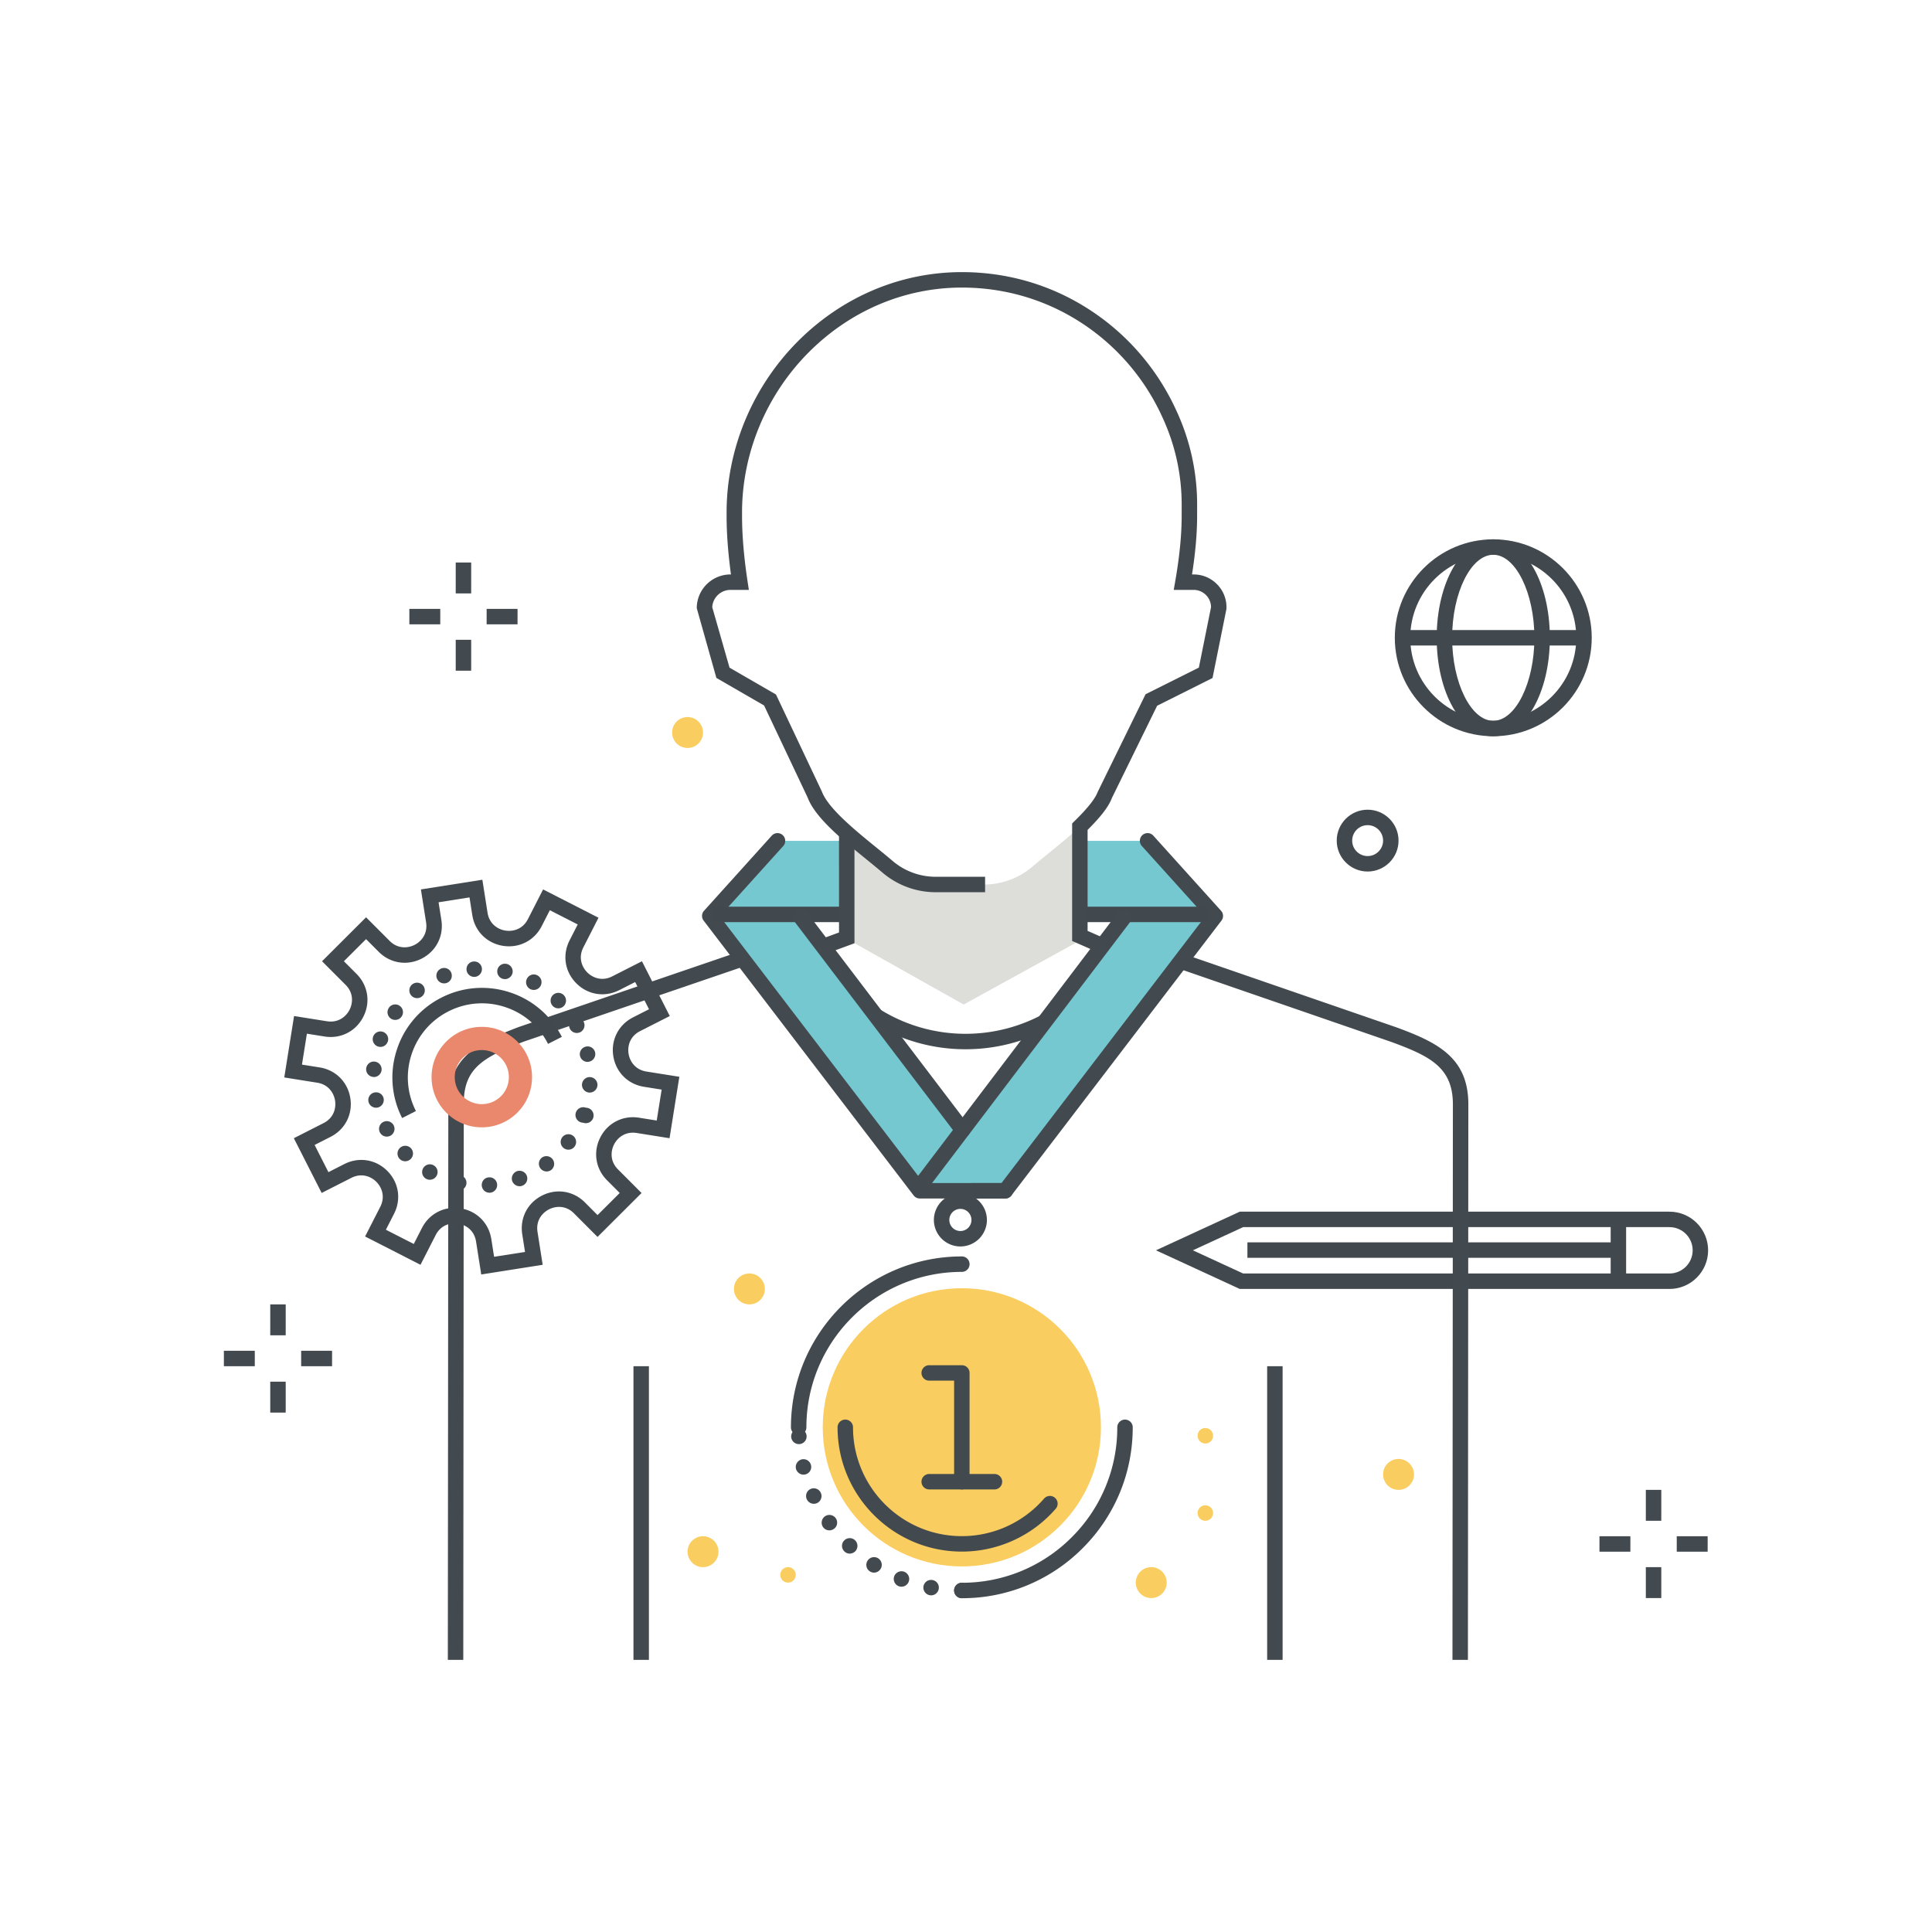 <?xml version="1.0" encoding="utf-8"?><svg xmlns="http://www.w3.org/2000/svg" width="250" height="250" viewBox="0 0 250 250"><g fill="none" fill-rule="evenodd"><path fill="#DDDED9" d="M109.568 117.114v4.369l15.131 8.5 15-8.25.135-7.997v-6.741a30.573 30.573 0 0 0 1.687-1.784c-.18.157-.352.315-.5.473-2.103 2.261-5.292 4.634-7.451 6.478a9.575 9.575 0 0 1-6.113 2.291h-6.493a9.575 9.575 0 0 1-6.113-2.291c-2.061-1.76-5.06-4.002-7.158-6.169-.063-.065-.137-.13-.205-.195.63.67 1.35 1.349 2.117 2.024-.017.008-.037.016-.037.036v9.256"/><path fill="#434A4F" d="M34.97 172.788h2v-4h-2zM34.97 182.788h2v-4h-2zM38.97 176.788h4v-2h-4zM28.97 176.788h4v-2h-4z"/><path fill="#42494E" d="M160.865 164.79h55.165c1.654 0 3-1.346 3-3 0-1.655-1.346-3-3-3h-55.165l-6.506 3 6.506 3zm55.165 2h-55.604l-10.843-5 10.843-5h55.604c2.757 0 5 2.243 5 5 0 2.756-2.243 5-5 5z"/><path fill="#42494E" d="M208.42 165.79h2v-7.599h-2z"/><path fill="#42494E" d="M161.414 162.76h48.006v-2h-48.006zM176.971 106.775c-1.103 0-2 .897-2 2 0 1.102.897 2 2 2s2-.898 2-2c0-1.103-.897-2-2-2zm0 6c-2.206 0-4-1.794-4-4s1.794-4 4-4 4 1.794 4 4-1.794 4-4 4z"/><path fill="#434A4F" d="M59.948 214.789l-1.999-.002.063-72.011c0-5.946 3.772-7.845 9.102-9.878l38.075-13.007.358.869a20.936 20.936 0 0 0 19.423 13.013 21.029 21.029 0 0 0 19.19-12.472l.373-.839 36.189 12.485c5.267 1.937 9.281 3.896 9.281 9.951l-.055 71.891-2-.002.055-71.89c0-4.794-3.004-6.246-7.952-8.066l-34.454-11.885a23.03 23.03 0 0 1-20.627 12.827 22.926 22.926 0 0 1-20.897-13.388l-36.279 12.394c-5.279 2.014-7.782 3.465-7.782 7.998l-.064 72.012"/><path fill="#75C7D0" d="M148.497 108.804h-8.902v9.52h5.623l.209.398-20.834 27.205-.037.284-20.963-27.573.25-.314h5.868v-9.52h-9.103l-8.765 9.717 27.178 35.564h11.064l27.177-35.564-8.765-9.717"/><path fill="#434A4F" d="M130.085 155.085h-11.064a1 1 0 0 1-.794-.392l-27.178-35.564c-.292-.382-.27-.92.052-1.277l8.764-9.718a1 1 0 0 1 1.486 1.34l-8.209 9.101 26.373 34.51h10.57a1 1 0 0 1 0 2"/><path fill="#434A4F" d="M130.085 155.085h-4.269a1 1 0 1 1 0-2h3.775l26.372-34.51-8.208-9.101a1 1 0 1 1 1.485-1.34l8.765 9.718a1 1 0 0 1 .051 1.277l-27.177 35.564a1 1 0 0 1-.794.392"/><path fill="#42494E" d="M92.206 119.324h17.514v-2H92.206zM140.095 119.324h16.352v-2h-16.352z"/><path fill="#434A4F" d="M124.275 156.43a1.432 1.432 0 1 0 1.431 1.432c0-.789-.642-1.432-1.431-1.432zm0 4.862a3.434 3.434 0 0 1-3.431-3.43 3.435 3.435 0 0 1 3.431-3.432 3.435 3.435 0 0 1 3.431 3.432 3.434 3.434 0 0 1-3.431 3.43zm-5.182-6.862a1 1 0 0 1-.796-1.604l26.333-34.709a1.003 1.003 0 0 1 1.401-.193c.44.334.526.961.193 1.402l-26.334 34.709a1 1 0 0 1-.797.395M106.732 123.464l-.69-1.877 2.527-.927-.001-12.802h2l.001 14.198-3.837 1.408"/><path fill="#434A4F" d="M141.984 123.191l-3.25-1.43v-15.205l.297-.294c1.175-1.158 2.579-2.637 3.016-3.798l6.189-12.629 6.897-3.451 1.574-7.812a2.234 2.234 0 0 0-.637-1.557 2.237 2.237 0 0 0-1.616-.683h-2.574l.204-1.171c.546-3.138.823-5.958.823-8.384l.001-1.356a26.796 26.796 0 0 0-2.474-11.385 28.74 28.74 0 0 0-8.374-10.731c-5.003-3.942-11.018-6.05-17.398-6.093l-.188-.001c-7.347 0-14.344 2.935-19.721 8.276-5.549 5.511-8.732 13.096-8.732 20.811v.479c0 2.466.238 5.295.707 8.406l.174 1.149h-2.376a2.37 2.37 0 0 0-2.362 2.238l2.237 7.826 6.011 3.473 5.94 12.559c.813 2.17 4.287 4.995 7.078 7.265.742.602 1.448 1.178 2.07 1.708a8.591 8.591 0 0 0 5.476 2.052h6.495v2h-6.506a10.61 10.61 0 0 1-6.764-2.531 109.39 109.39 0 0 0-2.032-1.677c-3.135-2.549-6.688-5.438-7.658-8.039l-5.64-11.917-6.172-3.565-2.539-9.026a4.37 4.37 0 0 1 4.366-4.366h.06c-.375-2.762-.565-5.299-.565-7.555v-.479c0-8.244 3.398-16.346 9.323-22.23 5.754-5.716 13.251-8.857 21.129-8.857l.203.001c6.828.046 13.267 2.302 18.622 6.523a30.728 30.728 0 0 1 8.956 11.471 28.79 28.79 0 0 1 2.654 12.229l-.001 1.342c0 2.231-.221 4.768-.659 7.555h.206c1.159 0 2.242.458 3.05 1.29a4.212 4.212 0 0 1 1.201 3.084l-.019.17-1.786 8.86-7.166 3.586-5.853 11.935c-.496 1.327-1.782 2.767-3.147 4.133v13.067l2.056.904-.806 1.83m-17.427 24.019a.997.997 0 0 1-.797-.394l-20.962-27.572a1 1 0 0 1 1.591-1.211l20.963 27.572a1 1 0 0 1-.795 1.605"/><path fill="#FACD60" d="M142.462 184.695c0 9.941-8.059 18-18.001 18-9.941 0-17.999-8.059-17.999-18 0-9.942 8.059-18 18-18s18 8.058 18 18"/><path fill="#434A4F" d="M124.461 192.733a1 1 0 0 1-1-1v-13.076h-3.222a1 1 0 0 1 0-2h4.222a.997.997 0 0 1 1 1v14.076a1 1 0 0 1-1 1"/><path fill="#434A4F" d="M128.683 192.733h-8.444a1 1 0 1 1 0-2h8.444a1 1 0 1 1 0 2"/><path fill="#434A4F" d="M124.462 200.776c-8.868 0-16.082-7.214-16.082-16.081a1 1 0 1 1 2 0c0 7.764 6.317 14.081 14.082 14.081 4.084 0 7.962-1.771 10.641-4.859a1 1 0 0 1 1.511 1.311 16.084 16.084 0 0 1-12.152 5.548m-22.082-14.849a.998.998 0 0 1 .95-1.05.996.996 0 1 1 .1 1.991h-.05c-.53 0-.97-.41-1-.941zm.62 4.13c-.13-.529.2-1.069.73-1.21.54-.13 1.08.2 1.21.731a.994.994 0 0 1-.97 1.24c-.44 0-.85-.301-.97-.761zm1.4 3.95c-.23-.5-.02-1.099.48-1.33a1 1 0 0 1 1.33.49c.23.5.02 1.09-.48 1.331a1.008 1.008 0 0 1-1.33-.491zm2.11 3.611c-.32-.451-.22-1.08.23-1.401.45-.32 1.07-.219 1.4.231a.994.994 0 0 1-.23 1.389 1.007 1.007 0 0 1-1.4-.219zm2.76 3.139a.987.987 0 0 1-.04-1.41.997.997 0 0 1 1.41-.04c.4.38.42 1.011.04 1.42-.2.2-.46.311-.73.311-.24 0-.49-.09-.68-.281zm3.29 2.58a1 1 0 0 1-.3-1.379c.3-.47.91-.601 1.38-.311.46.301.6.921.3 1.381-.19.3-.51.47-.84.47-.18 0-.37-.05-.54-.161zm3.72 1.911c-.51-.21-.76-.79-.56-1.3a1.01 1.01 0 0 1 1.3-.561c.51.21.77.79.56 1.3a.994.994 0 0 1-.93.631.99.99 0 0 1-.37-.07zm4.02 1.169c-.54-.099-.9-.629-.8-1.169a.998.998 0 0 1 1.17-.79c.55.099.9.62.8 1.16-.09.479-.51.819-.98.819-.06 0-.13-.01-.19-.02zm3.16-.61c0-.55.45-1 1-1s1 .45 1 1-.45 1-1 1-1-.45-1-1z"/><path fill="#434A4F" d="M103.347 185.694a1 1 0 0 1-1-1c0-12.194 9.921-22.113 22.115-22.113a1 1 0 1 1 0 2c-11.091 0-20.115 9.022-20.115 20.113a1 1 0 0 1-1 1m21.117 21.114h-.002a1 1 0 1 1 0-2h.002a19.977 19.977 0 0 0 14.22-5.891 19.978 19.978 0 0 0 5.891-14.222 1 1 0 1 1 2 0c0 5.907-2.3 11.46-6.477 15.637a21.967 21.967 0 0 1-15.634 6.476M81.97 214.788h2v-38h-2zM163.97 214.788h2v-38h-2zM58.816 156.299c.26 0 .525.021.79.064 2.084.332 3.643 1.893 3.971 3.978l.36 2.288 4.001-.629-.36-2.288c-.328-2.085.676-4.049 2.558-5.005 1.881-.957 4.059-.61 5.551.884l1.636 1.64 2.867-2.861-1.637-1.64c-1.49-1.493-1.833-3.673-.873-5.553s2.929-2.88 5.012-2.546l2.287.365.638-4-2.288-.366c-2.084-.332-3.642-1.894-3.97-3.979-.327-2.084.676-4.049 2.557-5.005l2.065-1.049-1.79-3.521-2.064 1.049c-1.88.956-4.06.61-5.552-.885-1.49-1.493-1.833-3.673-.873-5.553l1.054-2.062-3.608-1.842-1.054 2.062c-.96 1.879-2.925 2.874-5.01 2.547-2.084-.332-3.643-1.893-3.972-3.978l-.359-2.289-4.002.63.36 2.288c.328 2.085-.675 4.05-2.557 5.006-1.879.955-4.06.609-5.551-.885l-1.636-1.639-2.867 2.861 1.636 1.64c1.491 1.493 1.834 3.673.874 5.552-.96 1.88-2.925 2.883-5.011 2.547l-2.287-.364-.637 4 2.287.365c2.083.332 3.642 1.894 3.97 3.978.328 2.085-.675 4.05-2.557 5.007l-2.064 1.049 1.788 3.517 2.064-1.049c1.883-.955 4.062-.608 5.551.886 1.491 1.493 1.834 3.673.874 5.553l-1.054 2.062 3.608 1.842 1.053-2.062c.838-1.64 2.442-2.61 4.221-2.61zm3.456 8.618l-.671-4.265c-.231-1.472-1.345-2.16-2.31-2.315-.965-.154-2.237.156-2.915 1.482l-1.963 3.844-7.17-3.663 1.964-3.843c.677-1.327.182-2.538-.508-3.23-.691-.693-1.903-1.19-3.23-.515l-3.847 1.955-3.6-7.084 3.847-1.955c1.328-.675 1.639-1.948 1.488-2.912-.153-.965-.839-2.081-2.31-2.315l-4.263-.68 1.267-7.949 4.263.679c1.471.23 2.47-.612 2.915-1.483.445-.87.544-2.175-.509-3.23l-3.048-3.054 5.698-5.687 3.049 3.054c1.052 1.055 2.358.958 3.229.515.871-.442 1.719-1.439 1.488-2.912l-.671-4.263 7.953-1.253.67 4.265c.232 1.472 1.346 2.16 2.311 2.314.964.152 2.236-.156 2.914-1.482l1.964-3.844 7.169 3.662-1.963 3.844c-.678 1.327-.182 2.538.508 3.23.69.692 1.901 1.19 3.229.515l3.848-1.956 3.602 7.088-3.847 1.955c-1.329.675-1.64 1.946-1.488 2.911.152.966.838 2.08 2.31 2.316l4.262.679-1.268 7.95-4.262-.679c-1.474-.228-2.471.611-2.916 1.481-.444.871-.544 2.176.508 3.231l3.049 3.056-5.698 5.685-3.049-3.056c-1.053-1.054-2.358-.956-3.229-.514-.871.443-1.719 1.44-1.488 2.913l.67 4.263-7.952 1.252z"/><path fill="#42494E" d="M52.038 144.674a11.51 11.51 0 0 1-.687-8.842 11.513 11.513 0 0 1 5.767-6.74 11.517 11.517 0 0 1 8.843-.687 11.518 11.518 0 0 1 6.739 5.767l-1.784.907a9.518 9.518 0 0 0-5.575-4.772 9.528 9.528 0 0 0-7.317.568 9.529 9.529 0 0 0-4.772 5.577 9.522 9.522 0 0 0 .569 7.316l-1.783.906"/><path fill="#E9886C" d="M62.346 135.877c-.936 0-1.814.365-2.475 1.026a3.473 3.473 0 0 0-1.026 2.474c0 .936.364 1.815 1.026 2.476a3.507 3.507 0 0 0 4.95 0 3.477 3.477 0 0 0 1.024-2.476c0-.934-.363-1.813-1.024-2.474h-.001a3.478 3.478 0 0 0-2.474-1.026zm0 9.998a6.477 6.477 0 0 1-4.597-1.901 6.456 6.456 0 0 1-1.904-4.597c0-1.736.677-3.368 1.904-4.595a6.458 6.458 0 0 1 4.597-1.905c1.736 0 3.368.676 4.596 1.905a6.452 6.452 0 0 1 1.903 4.595c0 1.737-.675 3.37-1.903 4.597a6.48 6.48 0 0 1-4.596 1.901z"/><path fill="#434A4F" d="M60.37 125.477a.983.983 0 0 1 .92-1.06h.01a.989.989 0 0 1 1.06.92c.04.55-.38 1.031-.93 1.071h-.07a.988.988 0 0 1-.99-.931zm4.76 1.2a.997.997 0 1 1 .42-1.95 1 1 0 0 1 .77 1.181c-.11.469-.52.79-.98.79-.07 0-.14-.011-.21-.021zm-8.601-.08a.993.993 0 0 1 .591-1.279.984.984 0 0 1 1.28.59.99.99 0 0 1-.58 1.279 1.004 1.004 0 0 1-1.291-.59zm12.061 1.38c-.48-.269-.66-.88-.39-1.359a.984.984 0 0 1 1.35-.401c.49.271.67.87.4 1.361a1.008 1.008 0 0 1-1.36.399zm-15.42.78a.994.994 0 0 1 .2-1.4 1.005 1.005 0 0 1 1.4.2c.33.441.24 1.07-.2 1.401a.97.97 0 0 1-.6.2.986.986 0 0 1-.8-.401zm18.37 1.43a1.008 1.008 0 0 1 0-1.42.996.996 0 0 1 1.41 0c.39.391.39 1.03 0 1.42a1.001 1.001 0 0 1-1.41 0zm-21 1.591c-.44-.341-.53-.96-.19-1.41a.992.992 0 0 1 1.4-.191c.44.33.529.96.19 1.401a.987.987 0 0 1-.8.399c-.21 0-.42-.069-.6-.199zm23.22 1.369a.994.994 0 0 1 .4-1.359.993.993 0 0 1 1.35.399c.27.48.09 1.091-.39 1.36-.16.08-.32.12-.48.12-.36 0-.7-.19-.88-.52zm-24.88 2.261a1.002 1.002 0 1 1 1.29-.59h-.01a.98.98 0 0 1-.93.649c-.12 0-.23-.019-.35-.059zm26.17 1.21c-.12-.54.229-1.071.77-1.191a.996.996 0 0 1 1.19.76c.11.54-.231 1.08-.77 1.19a.764.764 0 0 1-.211.031c-.459 0-.879-.321-.979-.79zm-26.74 2.739a.998.998 0 0 1-.93-1.069v.009a.998.998 0 0 1 1.07-.929c.55.04.97.519.93 1.069-.04.521-.48.931-1 .931-.02 0-.05 0-.07-.011zm27.93 2.02c-.55-.04-.97-.52-.93-1.07.04-.55.52-.97 1.07-.93.55.04.97.52.93 1.071-.04.529-.48.929-1 .929h-.07zm-28.56 1.17a.999.999 0 0 1 .77-1.179.996.996 0 0 1 1.19.759c.11.54-.23 1.071-.77 1.191-.07.019-.14.019-.21.019-.46 0-.881-.32-.98-.79zm27.43 2.661a.994.994 0 0 1-.581-1.281.995.995 0 0 1 1.281-.59 1.002 1.002 0 1 1-.35 1.941.929.929 0 0 1-.35-.07zm-25.94 1.349a1.002 1.002 0 0 1 1.76-.96c.26.49.08 1.09-.401 1.361a1.01 1.01 0 0 1-1.359-.401zm23.78 2.011c-.44-.33-.53-.961-.2-1.401.33-.44.96-.53 1.4-.2.44.33.53.96.2 1.401-.2.269-.5.399-.8.399a.962.962 0 0 1-.6-.199zm-21.22 1.409a1.008 1.008 0 0 1 0-1.42c.39-.39 1.03-.39 1.42 0a.999.999 0 0 1-.01 1.42 1.001 1.001 0 0 1-1.41 0zm18.2 1.21a1.002 1.002 0 0 1 .2-1.399 1 1 0 0 1 1.2 1.599c-.18.141-.39.2-.6.2-.3 0-.6-.139-.8-.4zm-14.78 1.351h-.01a.999.999 0 0 1-.39-1.361.997.997 0 0 1 1.36-.389h-.01c.49.259.67.87.4 1.349a.98.98 0 0 1-.88.521.9.9 0 0 1-.47-.12zm11.14.309c-.19-.519.08-1.09.59-1.29.52-.189 1.1.08 1.29.59a1.003 1.003 0 0 1-.94 1.351c-.4 0-.78-.25-.94-.651zm-7.14 1.191a1.012 1.012 0 0 1-.77-1.191 1.002 1.002 0 0 1 1.96.42c-.11.471-.52.79-.98.79-.07 0-.14-.01-.21-.019zm3.19-.63a.984.984 0 0 1 .93-1.061.988.988 0 0 1 1.06.92.997.997 0 0 1-.92 1.07h-.08c-.52 0-.95-.4-.99-.929z"/><path fill="#FACD60" d="M90.97 94.788a2 2 0 1 1-4 0 2 2 0 0 1 4 0m8 72a2 2 0 1 1-4 0 2 2 0 0 1 4 0m52 4h-2 2m28 20a2 2 0 1 1 4 0 2 2 0 0 1-4 0m-32 14a2 2 0 1 1 4 0 2 2 0 0 1-4 0m-54-4a2 2 0 1 1-4 0 2 2 0 0 1 4 0m62-15a1 1 0 1 1 2 0 1 1 0 0 1-2 0m0 10a1 1 0 1 1 2 0 1 1 0 0 1-2 0m-54 8a1 1 0 1 1 2 0 1 1 0 0 1-2 0m-10-20v-1 1"/><path fill="#434A4F" d="M212.97 196.788h2v-4h-2zM212.97 206.788h2v-4h-2zM216.97 200.788h4v-2h-4zM206.97 200.788h4v-2h-4zM58.97 76.788h2v-4h-2zM58.97 86.788h2v-4h-2zM62.97 80.788h4v-2h-4zM52.97 80.788h4v-2h-4z"/><path fill="#42494E" d="M193.229 71.788c-5.923 0-10.741 4.818-10.741 10.741s4.818 10.741 10.741 10.741 10.741-4.818 10.741-10.741-4.818-10.741-10.741-10.741zm0 23.482c-7.026 0-12.741-5.716-12.741-12.741 0-7.026 5.715-12.741 12.741-12.741 7.025 0 12.741 5.715 12.741 12.741 0 7.025-5.716 12.741-12.741 12.741z"/><path fill="#42494E" d="M193.228 71.788c-2.885 0-5.322 4.918-5.322 10.741 0 5.822 2.437 10.741 5.322 10.741 2.885 0 5.322-4.919 5.322-10.741 0-5.823-2.437-10.741-5.322-10.741zm0 23.482c-4.106 0-7.322-5.597-7.322-12.741 0-7.145 3.216-12.741 7.322-12.741s7.322 5.596 7.322 12.741c0 7.144-3.216 12.741-7.322 12.741z"/><path fill="#42494E" d="M181.488 83.529h23.482v-2h-23.482z"/></g></svg>